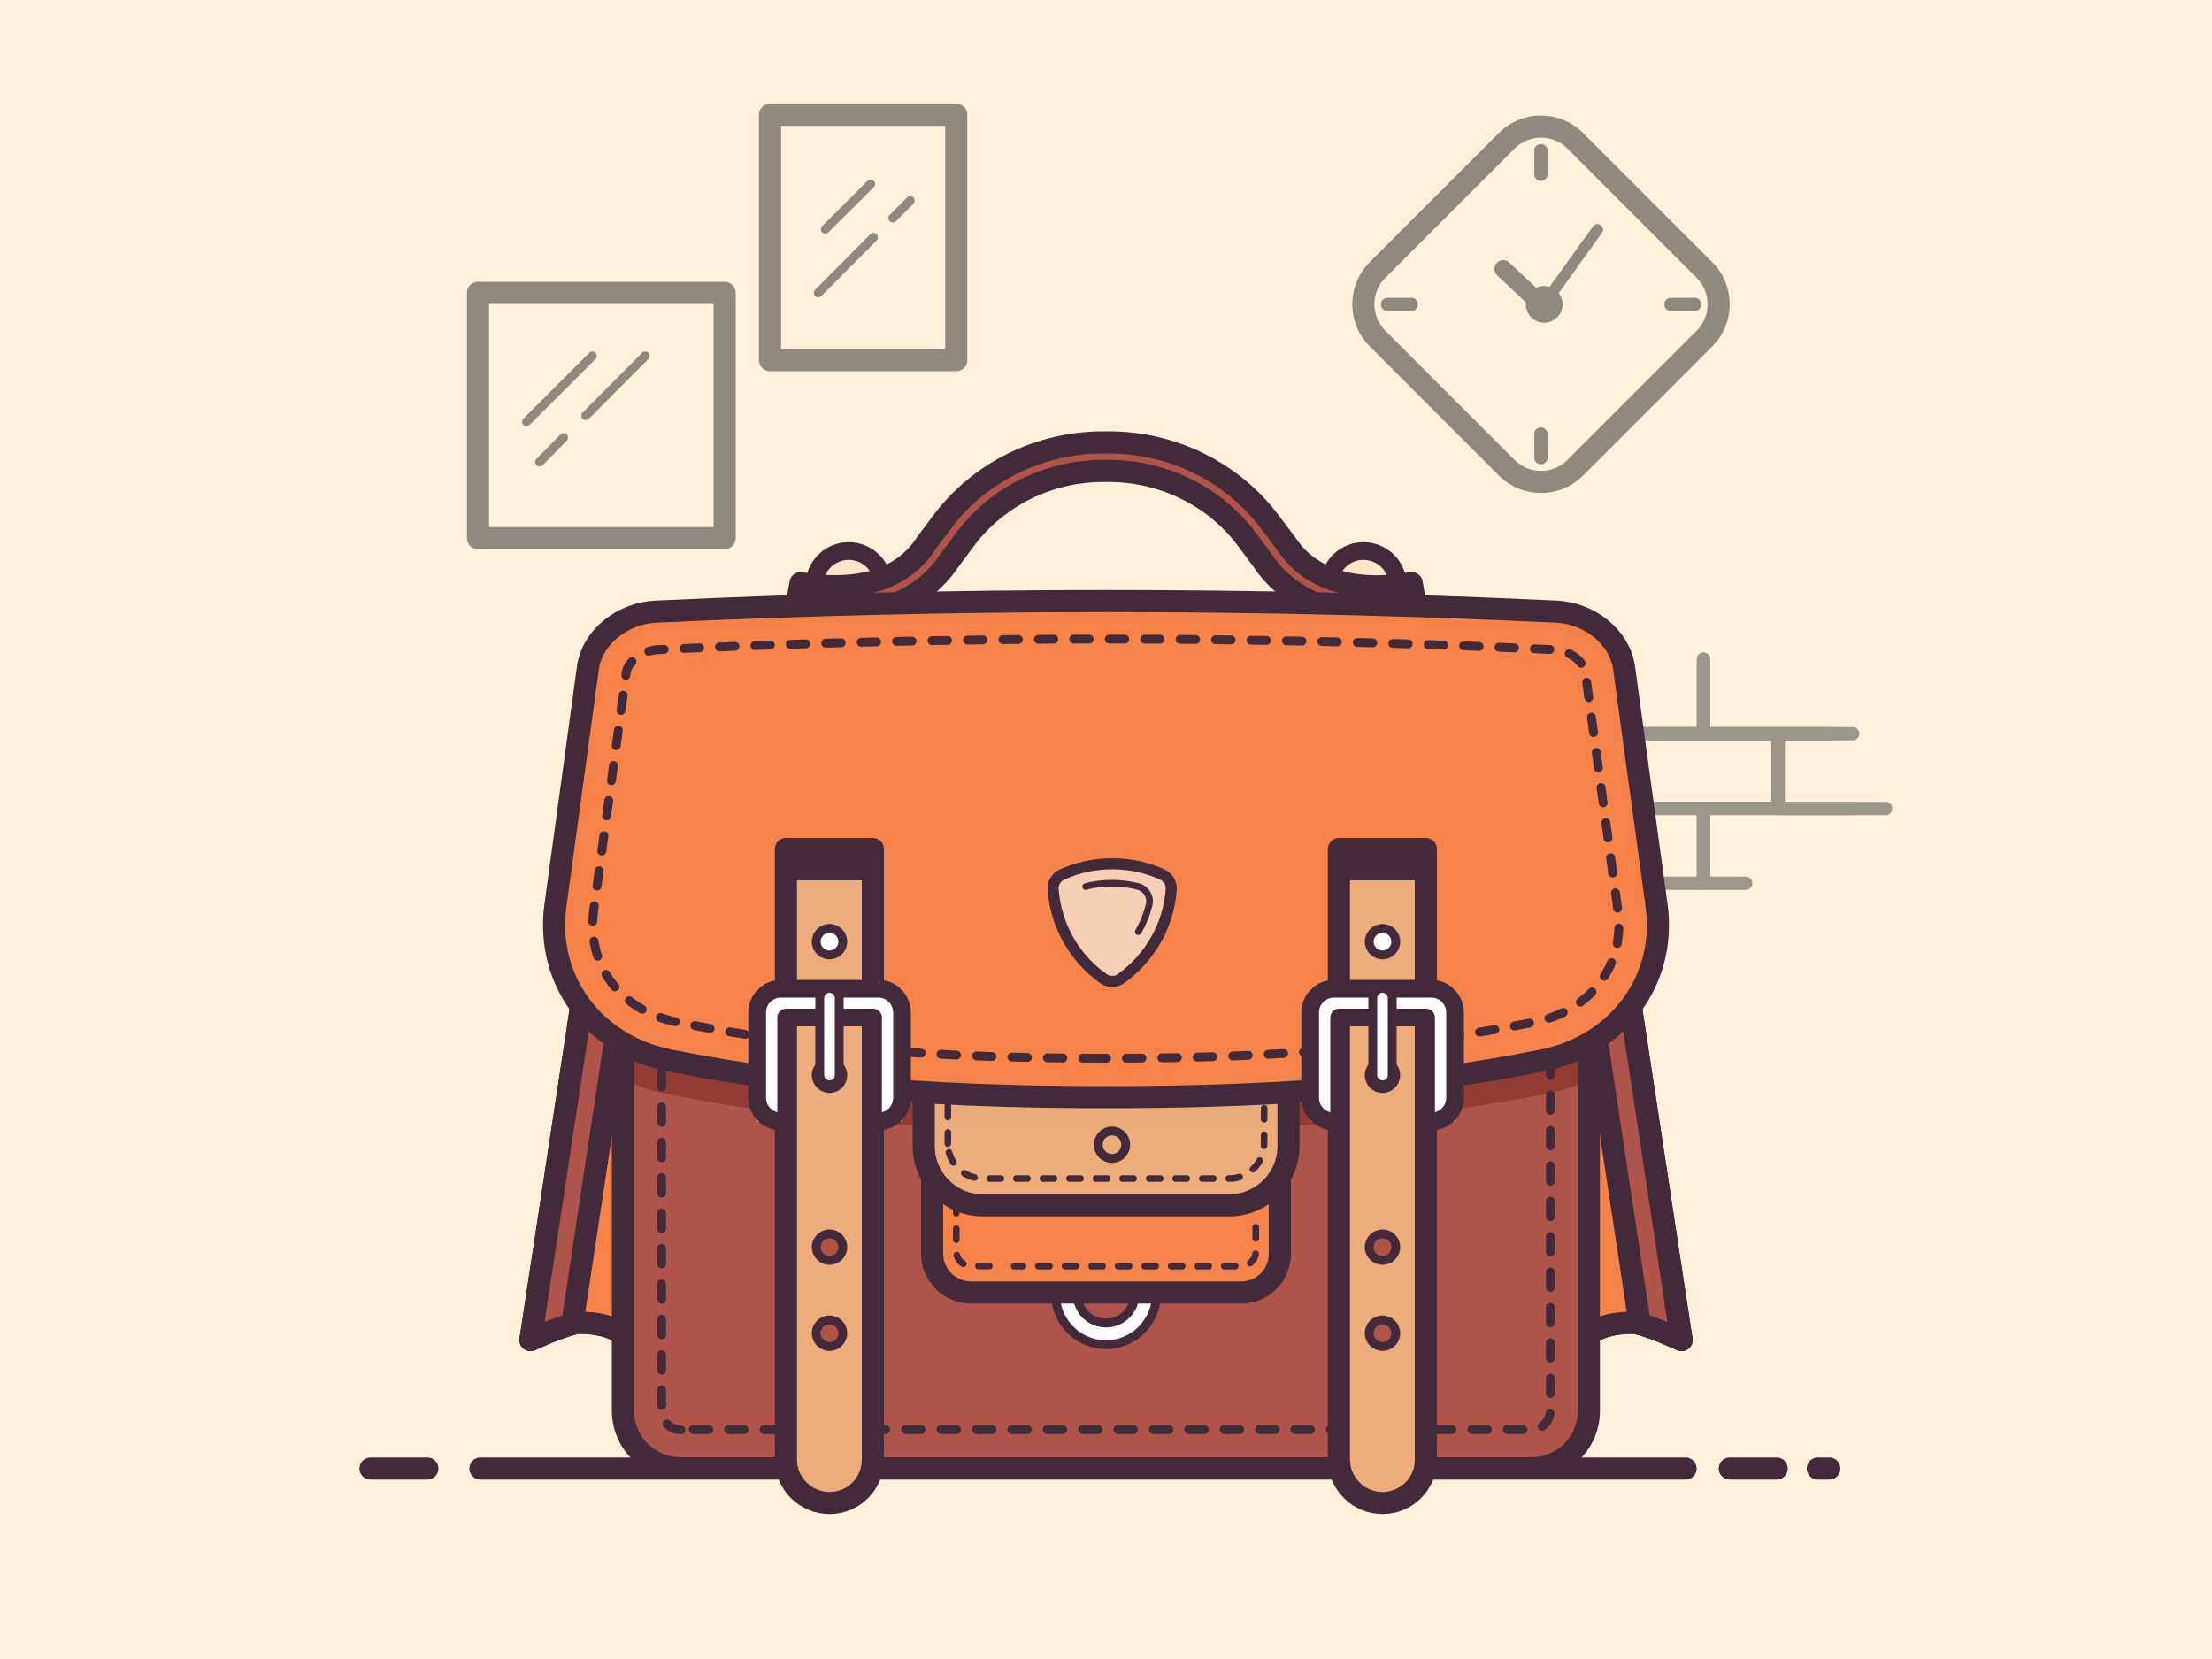 <?xml version="1.0" encoding="utf-8"?>
<!-- Generator: Adobe Illustrator 22.0.0, SVG Export Plug-In . SVG Version: 6.00 Build 0)  -->
<svg version="1.1" id="Layer_1" xmlns="http://www.w3.org/2000/svg" xmlns:xlink="http://www.w3.org/1999/xlink" x="0px" y="0px"
	 viewBox="0 0 1000 750" style="enable-background:new 0 0 1000 750;" xml:space="preserve">
<style type="text/css">
	.st0{fill:#FFF2DD;}
	.st1{opacity:0.55;}
	.st2{fill:none;stroke:#484848;stroke-width:6;stroke-linecap:round;stroke-linejoin:round;stroke-miterlimit:10;}
	.st3{fill:none;stroke:#333333;stroke-width:10;stroke-linecap:round;stroke-linejoin:round;stroke-miterlimit:10;}
	.st4{fill:none;stroke:#333333;stroke-width:6;stroke-linecap:round;stroke-linejoin:round;stroke-miterlimit:10;}
	.st5{fill:none;stroke:#333333;stroke-width:8;stroke-linecap:round;stroke-linejoin:round;stroke-miterlimit:10;}
	.st6{fill:none;stroke:#333333;stroke-width:5;stroke-linecap:round;stroke-linejoin:round;stroke-miterlimit:10;}
	.st7{fill:#333333;}
	.st8{fill:none;stroke:#333333;stroke-width:4;stroke-linecap:round;stroke-linejoin:round;stroke-miterlimit:10;}
	.st9{fill:none;stroke:#432A3A;stroke-width:10;stroke-linecap:round;stroke-linejoin:round;stroke-miterlimit:10;}
	.st10{fill:#FFE5CC;}
	.st11{fill:none;stroke:#432A3A;stroke-width:8;stroke-linecap:round;stroke-linejoin:round;stroke-miterlimit:10;}
	.st12{fill:#AE544A;}
	.st13{fill:#F5834A;}
	.st14{opacity:0.48;fill:#AE544A;stroke:#AE544A;stroke-width:10;stroke-miterlimit:10;enable-background:new    ;}
	.st15{fill:#FFFFFF;}
	.st16{fill:none;stroke:#432A3A;stroke-width:4;stroke-linecap:round;stroke-linejoin:round;stroke-miterlimit:10;}
	.st17{opacity:0.48;fill:#AE544A;enable-background:new    ;}
	.st18{fill:#933C35;}
	.st19{opacity:0.45;fill:#F5834A;enable-background:new    ;}
	
		.st20{fill:none;stroke:#432A3A;stroke-width:3;stroke-linecap:round;stroke-linejoin:round;stroke-miterlimit:10;stroke-dasharray:5,7;}
	.st21{fill:#EDAC7B;}
	.st22{opacity:0.84;fill:#EDAC7B;enable-background:new    ;}
	
		.st23{fill:none;stroke:#432A3A;stroke-width:4;stroke-linecap:round;stroke-linejoin:round;stroke-miterlimit:10;stroke-dasharray:7,9;}
	.st24{opacity:0.55;fill:#F5834A;enable-background:new    ;}
	.st25{fill:none;stroke:#432A3A;stroke-width:4;stroke-linecap:round;stroke-linejoin:round;stroke-dasharray:7.01,9.013;}
	.st26{fill:#432A3A;}
	.st27{opacity:0.78;fill:#EDAC7B;enable-background:new    ;}
	.st28{fill:#F6CFB6;}
	.st29{opacity:0.75;fill:#F6CFB6;enable-background:new    ;}
	.st30{fill:none;stroke:#432A3A;stroke-width:5;stroke-linecap:round;stroke-linejoin:round;stroke-miterlimit:10;}
	.st31{fill:none;stroke:#432A3A;stroke-width:3;stroke-linecap:round;stroke-linejoin:round;stroke-miterlimit:10;}
</style>
<rect id="XMLID_25_" class="st0" width="1000" height="750"/>
<g id="XMLID_278_" class="st1">
	<polyline id="XMLID_285_" class="st2" points="770.1,298 770.1,331.7 702.5,331.7 	"/>
	<polyline id="XMLID_284_" class="st2" points="837.6,331.7 770.1,331.7 770.1,298 	"/>
	<rect id="XMLID_283_" x="736.3" y="331.7" class="st2" width="67.6" height="33.7"/>
	<polyline id="XMLID_282_" class="st2" points="789.2,399.3 770.1,399.3 770.1,365.5 837.6,365.5 	"/>
	<polyline id="XMLID_281_" class="st2" points="702.5,365.5 770.1,365.5 770.1,399.3 715.3,399.3 	"/>
	<polyline id="XMLID_280_" class="st2" points="679.5,331.7 736.3,331.7 736.3,365.5 702.5,365.5 	"/>
	<polyline id="XMLID_279_" class="st2" points="852.5,365.5 803.8,365.5 803.8,331.7 827.2,331.7 	"/>
</g>
<g id="XMLID_245_" class="st1">
	<path id="XMLID_244_" class="st3" d="M681.2,211.5L622.7,153c-8.5-8.5-8.5-22.4,0-30.9l58.5-58.5c8.5-8.5,22.4-8.5,30.9,0
		l58.5,58.5c8.5,8.5,8.5,22.4,0,30.9l-58.5,58.5C703.6,220,689.8,220,681.2,211.5z"/>
	<line id="XMLID_237_" class="st4" x1="696.6" y1="78.8" x2="696.6" y2="68.1"/>
	<line id="XMLID_236_" class="st4" x1="696.6" y1="206.9" x2="696.6" y2="196.2"/>
	<line id="XMLID_234_" class="st4" x1="755.4" y1="137.6" x2="766.1" y2="137.6"/>
	<line id="XMLID_233_" class="st4" x1="627.3" y1="137.6" x2="638" y2="137.6"/>
	<line id="XMLID_232_" class="st5" x1="696.6" y1="137.6" x2="679.6" y2="121.6"/>
	<line id="XMLID_231_" class="st6" x1="722.2" y1="103.8" x2="696.6" y2="139.4"/>
	<circle id="XMLID_226_" class="st7" cx="698.1" cy="137.6" r="8.3"/>
</g>
<g id="XMLID_225_" class="st1">
	<rect id="XMLID_224_" x="216.1" y="132.4" class="st3" width="111.5" height="110.9"/>
	<rect id="XMLID_223_" x="348.1" y="51.9" class="st3" width="84.2" height="110.9"/>
	<line id="XMLID_162_" class="st8" x1="238" y1="190.7" x2="267.8" y2="160.9"/>
	<line id="XMLID_30_" class="st8" x1="264.8" y1="187.9" x2="291.7" y2="160.9"/>
	<line id="XMLID_29_" class="st8" x1="243.9" y1="208.9" x2="254.8" y2="197.8"/>
	<line id="XMLID_24_" class="st8" x1="373.1" y1="103.6" x2="393.6" y2="83.2"/>
	<line id="XMLID_13_" class="st8" x1="403.6" y1="98.6" x2="411.5" y2="90.7"/>
	<line id="XMLID_7_" class="st8" x1="369.9" y1="132.4" x2="394.9" y2="107.3"/>
</g>
<line id="XMLID_33_" class="st9" x1="782" y1="663.9" x2="803.2" y2="663.9"/>
<line id="XMLID_4_" class="st9" x1="821.8" y1="663.9" x2="827" y2="663.9"/>
<line id="XMLID_222_" class="st9" x1="217.2" y1="663.9" x2="762" y2="663.9"/>
<line id="XMLID_305_" class="st9" x1="167.5" y1="663.9" x2="193.2" y2="663.9"/>
<g>
	<path id="XMLID_153_" class="st10" d="M368.1,264.7c0-8.6,7-15.6,15.6-15.6c8.6,0,15.6,7,15.6,15.6H368.1z"/>
	<path id="XMLID_54_" class="st11" d="M368.1,264.7c0-8.6,7-15.6,15.6-15.6c8.6,0,15.6,7,15.6,15.6H368.1z"/>
	<path id="XMLID_156_" class="st10" d="M600.8,264.7c0-8.6,7-15.6,15.6-15.6s15.6,7,15.6,15.6H600.8z"/>
	<path id="XMLID_155_" class="st11" d="M600.8,264.7c0-8.6,7-15.6,15.6-15.6s15.6,7,15.6,15.6H600.8z"/>
	<path id="XMLID_19_" class="st12" d="M622.7,278.1c-22.8,0-41.3-8.7-52.1-25l-7-9.4c-14.4-19.3-37.8-30.8-62.3-30.8h-2.6
		c-24.6,0-47.8,11.5-62.3,30.8l-7,9.4c-13.4,20.3-38.9,28.8-69.8,23.4l2.3-12.9c15.1,2.6,42.5,3.9,56.7-17.8l0.2-0.3l7.1-9.5
		c16.9-22.6,44.1-36,72.8-36h2.6c28.7,0,55.9,13.4,72.8,36l7.4,9.8c14.2,21.7,41.6,20.5,56.7,17.8l2.3,12.9
		C634.3,277.5,628.4,278.1,622.7,278.1z"/>
	<path id="XMLID_14_" class="st9" d="M622.7,278.1c-22.8,0-41.3-8.7-52.1-25l-7-9.4c-14.4-19.3-37.8-30.8-62.3-30.8h-2.6
		c-24.6,0-47.8,11.5-62.3,30.8l-7,9.4c-13.4,20.3-38.9,28.8-69.8,23.4l2.3-12.9c15.1,2.6,42.5,3.9,56.7-17.8l0.2-0.3l7.1-9.5
		c16.9-22.6,44.1-36,72.8-36h2.6c28.7,0,55.9,13.4,72.8,36l7.4,9.8c14.2,21.7,41.6,20.5,56.7,17.8l2.3,12.9
		C634.3,277.5,628.4,278.1,622.7,278.1z"/>
	<g id="XMLID_160_">
		<path id="XMLID_43_" class="st13" d="M283.8,451.9h-20.6l-23.4,153.9c0,0,16.5-7.8,22.1-7.8c17.7,0,22.1,7.8,22.1,7.8V451.9H283.8
			z"/>
		<path id="XMLID_5_" class="st9" d="M283.8,451.9h-20.6l-23.4,153.9c0,0,16.5-7.8,22.1-7.8c17.7,0,22.1,7.8,22.1,7.8V451.9H283.8z"
			/>
		<path id="XMLID_26_" class="st9" d="M283.8,451.9h-20.6l-23.4,153.9c0,0,16.5-7.8,22.1-7.8c17.7,0,22.1,7.8,22.1,7.8V451.9H283.8z
			"/>
		<path id="XMLID_44_" class="st12" d="M280.9,451.9h-17.6l-23.4,153.9c0,0,11.8-5.5,18.8-7.2L280.9,451.9z"/>
		<path id="XMLID_107_" class="st9" d="M280.9,451.9h-17.6l-23.4,153.9c0,0,11.8-5.5,18.8-7.2L280.9,451.9z"/>
	</g>
	<g id="XMLID_154_">
		<path id="XMLID_173_" class="st13" d="M716.2,451.9h20.6l23.4,153.9c0,0-16.5-7.8-22.1-7.8c-17.7,0-22.1,7.8-22.1,7.8V451.9H716.2
			z"/>
		<path id="XMLID_170_" class="st9" d="M716.2,451.9h20.6l23.4,153.9c0,0-16.5-7.8-22.1-7.8c-17.7,0-22.1,7.8-22.1,7.8V451.9H716.2z
			"/>
		<path id="XMLID_167_" class="st9" d="M716.2,451.9h20.6l23.4,153.9c0,0-16.5-7.8-22.1-7.8c-17.7,0-22.1,7.8-22.1,7.8V451.9H716.2z
			"/>
		<path id="XMLID_163_" class="st12" d="M719.1,451.9h17.6l23.4,153.9c0,0-11.8-5.5-18.8-7.2L719.1,451.9z"/>
		<path id="XMLID_159_" class="st9" d="M719.1,451.9h17.6l23.4,153.9c0,0-11.8-5.5-18.8-7.2L719.1,451.9z"/>
	</g>
	<path id="XMLID_16_" class="st12" d="M691.9,663.3H307.6c-14.5,0-26.2-11.7-26.2-26.2V364.1h436.7v272.9
		C718.1,651.6,706.5,663.3,691.9,663.3z"/>
	<path id="XMLID_97_" class="st14" d="M561.1,592H438.9c-9.6,0-17.5-7.9-17.5-17.5v-44.4h157.2v44.4
		C578.6,584.2,570.7,592,561.1,592z"/>
	<path id="XMLID_1_" class="st15" d="M513,585.1L513,585.1c0,7.2-5.8,13-13,13s-13-5.8-13-13l0,0h-9.8l0,0
		c0,12.6,10.3,22.8,22.8,22.8c12.6,0,22.8-10.3,22.8-22.8l0,0H513z"/>
	<path id="XMLID_56_" class="st16" d="M513,585.1L513,585.1c0,7.2-5.8,13-13,13s-13-5.8-13-13l0,0h-9.8l0,0
		c0,12.6,10.3,22.8,22.8,22.8c12.6,0,22.8-10.3,22.8-22.8l0,0H513z"/>
	<path id="XMLID_207_" class="st17" d="M692.2,650.9H307.8c-14.5,0-26.2-11.7-26.2-26.2v12.9c0,14.5,11.7,26.2,26.2,26.2h384.3
		c14.5,0,26.2-11.7,26.2-26.2v-12.9C718.4,639.3,706.7,650.9,692.2,650.9z"/>
	<path id="XMLID_185_" class="st18" d="M718.4,488.2V369H281.6v119.1c5.9,2.8,12.2,4.9,19,6.3c56.9,11.5,119.1,16.8,195.9,16.8h7
		c76.8,0,139-5.3,195.9-16.8C706.1,493.1,712.5,491,718.4,488.2z"/>
	<path id="XMLID_79_" class="st13" d="M561.1,584.3H438.9c-9.6,0-17.5-7.9-17.5-17.5v-44.4h157.2v44.4
		C578.6,576.6,570.7,584.3,561.1,584.3z"/>
	<path id="XMLID_190_" class="st19" d="M421.4,546.7c6,5.7,14.1,9.2,22.9,9.2h111.4c8.8,0,16.9-3.5,22.9-9.2v-19.9H421.4V546.7z"/>
	<path id="XMLID_165_" class="st20" d="M447.3,572.3h-8.4c-3.6,0-6.6-2.9-6.6-6.6v-33.5"/>
	<path id="XMLID_168_" class="st20" d="M567.7,554.8v11c0,3.6-2.9,6.6-6.6,6.6H458.5"/>
	<path id="XMLID_12_" class="st9" d="M561.1,584.3H438.9c-9.6,0-17.5-7.9-17.5-17.5v-44.4h157.2v44.4
		C578.6,576.6,570.7,584.3,561.1,584.3z"/>
	<path id="XMLID_80_" class="st21" d="M555.7,544.9H444.3c-14.7,0-26.7-12-26.7-26.7v-26.6h164.9v26.7
		C582.4,533,570.4,544.9,555.7,544.9z"/>
	<path id="XMLID_184_" class="st22" d="M417.6,509c24.7,1.4,50.8,2.2,78.9,2.2h7c28.1,0,54.3-0.8,78.9-2.2v-17.5H417.6V509z"/>
	<path id="XMLID_17_" class="st9" d="M555.7,544.9H444.3c-14.7,0-26.7-12-26.7-26.7v-26.6h164.9v26.7
		C582.4,533,570.4,544.9,555.7,544.9z"/>
	<path id="XMLID_82_" class="st20" d="M428.5,517v-20.5h143V517c0,8.7-7.1,15.8-15.8,15.8H444.3C435.6,532.8,428.5,525.7,428.5,517z
		"/>
	<path id="XMLID_3_" class="st9" d="M692.2,663.8H307.8c-14.5,0-26.2-11.7-26.2-26.2V364.7h436.7v272.9
		C718.4,652.1,706.7,663.8,692.2,663.8z"/>
	<path id="XMLID_8_" class="st23" d="M307.8,646.4c-4.8,0-8.7-3.9-8.7-8.7V382.1h401.8v255.5c0,4.8-3.9,8.7-8.7,8.7H307.8z"/>
	<path id="XMLID_18_" class="st13" d="M265.8,301.8l-14.7,107.5c-4.6,33.3,16.8,63.1,51.6,70.1c64.2,12.9,130.6,16.7,197.3,16.6
		c66.7,0.1,133.1-3.6,197.3-16.6c34.8-7,56.2-36.8,51.6-70.1l-14.7-107.5c-1.9-13.5-15.3-24.6-30.7-25.3
		c-135.8-6.4-271.1-6.4-406.9,0C281.2,277.2,267.7,288.2,265.8,301.8z"/>
	<path id="XMLID_41_" class="st24" d="M748.9,409.3l-14.7-107.5c-1.9-13.5-15.3-24.6-30.7-25.3c-135.8-6.4-271.1-6.4-406.9,0
		c-15.4,0.8-28.8,11.8-30.7,25.3l-14.8,107.5c-4.6,33.3,16.8,63.1,51.6,70.1c64.2,12.9,130.6,16.7,197.3,16.6
		c66.7,0.1,133.1-3.6,197.3-16.6C732,472.4,753.4,442.6,748.9,409.3z M697.2,479.7C641.1,491.5,579.6,497,503.5,497h-7.1
		c-76.1,0-137.6-5.5-193.7-17.3c-29.6-6.2-48.1-32.4-44.2-62.2l14.8-113.2c1.2-9.3,10.9-17.1,21.6-17.7c68.1-3.4,137-5.1,204.9-5.1
		s136.9,1.7,204.9,5.1c10.7,0.5,20.4,8.5,21.6,17.7l14.8,113.2C745.4,447.3,726.8,473.5,697.2,479.7z"/>
	<path id="XMLID_204_" class="st19" d="M697.3,468.9c-64.2,12.9-130.6,16.7-197.3,16.6c-66.7,0.1-133.1-3.6-197.3-16.6
		c-29.8-6-49.8-28.7-52.1-56c-2.6,31.9,18.5,59.7,52.1,66.5c64.2,12.9,130.6,16.7,197.3,16.6c66.7,0.1,133.1-3.6,197.3-16.6
		c33.5-6.8,54.6-34.6,52.1-66.5C747.1,440.2,727.1,462.9,697.3,468.9z"/>
	<path id="XMLID_9_" class="st9" d="M265.8,301.8l-14.7,107.5c-4.6,33.3,16.8,63.1,51.6,70.1c64.2,12.9,130.6,16.7,197.3,16.6
		c66.7,0.1,133.1-3.6,197.3-16.6c34.8-7,56.2-36.8,51.6-70.1l-14.7-107.5c-1.9-13.5-15.3-24.6-30.7-25.3
		c-135.8-6.4-271.1-6.4-406.9,0C281.2,277.2,267.7,288.2,265.8,301.8z"/>
	<g id="XMLID_6_">
		<path class="st25" d="M496.5,478.4c-74.8,0-135.3-5.1-190.3-16.3c-25.7-5.1-41.2-26-37.8-50.6l14.7-107.5
			c0.7-4.6,6.7-9.8,14.2-10.3c67.3-3.2,135.5-4.8,202.6-4.8s135.3,1.6,202.6,4.8c7.6,0.3,13.5,5.7,14.2,10.3l14.7,107.5
			c3.4,24.7-12.1,45.4-37.8,50.6c-55,11.1-115.5,16.3-190.3,16.3H496.5z"/>
	</g>
	<g id="XMLID_51_">
		<path id="XMLID_20_" class="st21" d="M375,679.5L375,679.5c-10.8,0-19.7-8.8-19.7-19.7V383.8h39.3v276.1
			C394.6,670.7,385.9,679.5,375,679.5z"/>
		<rect id="XMLID_169_" x="355.3" y="383.8" class="st26" width="39.3" height="14.2"/>
		<rect id="XMLID_100_" x="355.3" y="460.1" class="st27" width="39.3" height="19.7"/>
		<path id="XMLID_10_" class="st9" d="M375,679.5L375,679.5c-10.8,0-19.7-8.8-19.7-19.7V383.8h39.3v276.1
			C394.6,670.7,385.9,679.5,375,679.5z"/>
		<polygon id="XMLID_23_" class="st15" points="342.2,447 342.2,507 355.3,507 355.3,493.9 355.3,488.6 355.3,460.1 394.6,460.1 
			394.6,488.6 394.6,493.9 394.6,507 407.7,507 407.7,447 		"/>
		<path id="XMLID_36_" class="st11" d="M397.2,447H353c-5.9,0-10.7,4.8-10.7,10.7v38.6c0,5.9,4.8,10.7,10.7,10.7h2.4v-13.1v-14.2
			v-19.7h39.3v19.7v14.2V507h2.4c5.9,0,10.7-4.8,10.7-10.7v-38.6C407.7,451.8,403,447,397.2,447z"/>
		<circle id="XMLID_15_" class="st15" cx="375" cy="425.7" r="6"/>
		<circle id="XMLID_11_" class="st16" cx="375" cy="425.7" r="6"/>
		<circle id="XMLID_37_" class="st15" cx="375" cy="484.4" r="6"/>
		<circle id="XMLID_22_" class="st16" cx="375" cy="486.1" r="6"/>
		<circle id="XMLID_69_" class="st12" cx="375" cy="563.8" r="6"/>
		<circle id="XMLID_64_" class="st16" cx="375" cy="563.8" r="6"/>
		<circle id="XMLID_75_" class="st12" cx="375" cy="602.7" r="6"/>
		<circle id="XMLID_72_" class="st16" cx="375" cy="602.7" r="6"/>
		<path id="XMLID_78_" class="st15" d="M375,490.4L375,490.4c-2.4,0-4.4-2-4.4-4.4v-34.8c0-2.4,2-4.4,4.4-4.4l0,0
			c2.4,0,4.4,2,4.4,4.4v34.8C379.4,488.6,377.5,490.4,375,490.4z"/>
		<path id="XMLID_21_" class="st16" d="M375,490.4L375,490.4c-2.4,0-4.4-2-4.4-4.4v-34.8c0-2.4,2-4.4,4.4-4.4l0,0
			c2.4,0,4.4,2,4.4,4.4v34.8C379.4,488.6,377.5,490.4,375,490.4z"/>
	</g>
	<g id="XMLID_61_">
		<path id="XMLID_150_" class="st21" d="M625,679.5L625,679.5c-10.8,0-19.7-8.8-19.7-19.7V383.8h39.3v276.1
			C644.7,670.7,635.8,679.5,625,679.5z"/>
		<rect id="XMLID_166_" x="604" y="460.4" class="st27" width="39.3" height="19.7"/>
		<path id="XMLID_147_" class="st9" d="M625,679.5L625,679.5c-10.8,0-19.7-8.8-19.7-19.7V383.8h39.3v276.1
			C644.7,670.7,635.8,679.5,625,679.5z"/>
		<polygon id="XMLID_144_" class="st15" points="592.3,447 592.3,507 605.4,507 605.4,493.9 605.4,488.6 605.4,460.1 644.7,460.1 
			644.7,488.6 644.7,493.9 644.7,507 657.8,507 657.8,447 		"/>
		<path id="XMLID_141_" class="st11" d="M647.1,447H603c-5.9,0-10.7,4.8-10.7,10.7v38.6c0,5.9,4.8,10.7,10.7,10.7h2.4v-13.1v-14.2
			v-19.7h39.3v19.7v14.2V507h2.4c5.9,0,10.7-4.8,10.7-10.7v-38.6C657.8,451.8,653,447,647.1,447z"/>
		<circle id="XMLID_138_" class="st15" cx="625" cy="425.7" r="6"/>
		<circle id="XMLID_135_" class="st16" cx="625" cy="425.7" r="6"/>
		<circle id="XMLID_132_" class="st15" cx="625" cy="484.4" r="6"/>
		<circle id="XMLID_129_" class="st16" cx="625" cy="486.1" r="6"/>
		<circle id="XMLID_126_" class="st12" cx="625" cy="563.8" r="6"/>
		<circle id="XMLID_123_" class="st16" cx="625" cy="563.8" r="6"/>
		<circle id="XMLID_120_" class="st12" cx="625" cy="602.7" r="6"/>
		<circle id="XMLID_117_" class="st16" cx="625" cy="602.7" r="6"/>
		<path id="XMLID_108_" class="st15" d="M625,490.4L625,490.4c-2.4,0-4.4-2-4.4-4.4v-34.8c0-2.4,2-4.4,4.4-4.4l0,0
			c2.4,0,4.4,2,4.4,4.4v34.8C629.3,488.6,627.4,490.4,625,490.4z"/>
		<path id="XMLID_91_" class="st16" d="M625,490.4L625,490.4c-2.4,0-4.4-2-4.4-4.4v-34.8c0-2.4,2-4.4,4.4-4.4l0,0
			c2.4,0,4.4,2,4.4,4.4v34.8C629.3,488.6,627.4,490.4,625,490.4z"/>
		<rect id="XMLID_187_" x="605.4" y="383.8" class="st26" width="39.3" height="14.2"/>
	</g>
	<circle id="XMLID_32_" class="st22" cx="502.7" cy="517.5" r="6.2"/>
	<circle id="XMLID_31_" class="st16" cx="502.7" cy="517.5" r="6.2"/>
	<path id="XMLID_95_" class="st28" d="M529.5,402.2c0.2-2.8-1.4-5.6-4-6.8c-6.9-3.2-14.6-4.9-22.7-4.9c-8.1,0-15.8,1.7-22.7,4.9
		c-2.6,1.2-4.3,3.9-4,6.8c1.3,16.6,9.9,31.1,22.7,40.2c2.4,1.7,5.6,1.7,8,0C519.5,433.3,528.2,418.8,529.5,402.2z"/>
	<path id="XMLID_202_" class="st29" d="M506.8,430.4c-2.4,1.7-5.6,1.7-8,0c-10.8-7.6-18.6-19.2-21.5-32.5c-0.9,1.2-1.3,2.7-1.2,4.4
		c1.3,16.6,9.9,31.1,22.7,40.2c2.4,1.7,5.6,1.7,8,0c12.8-9.2,21.5-23.6,22.7-40.2c0.1-1.5-0.3-3.1-1.2-4.4
		C525.3,411.3,517.5,422.8,506.8,430.4z"/>
	<path id="XMLID_161_" class="st30" d="M529.5,402.2c0.2-2.8-1.4-5.6-4-6.8c-6.9-3.2-14.6-4.9-22.7-4.9c-8.1,0-15.8,1.7-22.7,4.9
		c-2.6,1.2-4.3,3.9-4,6.8c1.3,16.6,9.9,31.1,22.7,40.2c2.4,1.7,5.6,1.7,8,0C519.5,433.3,528.2,418.8,529.5,402.2z"/>
	<path id="XMLID_98_" class="st31" d="M490.8,400.8c3.8-1.1,7.9-1.5,11.9-1.5c4,0,8.1,0.5,11.9,1.5c3.6,1,5.8,4.7,4.9,8.3
		c-1.1,4.3-2.7,8.3-4.9,12.1"/>
</g>
</svg>
